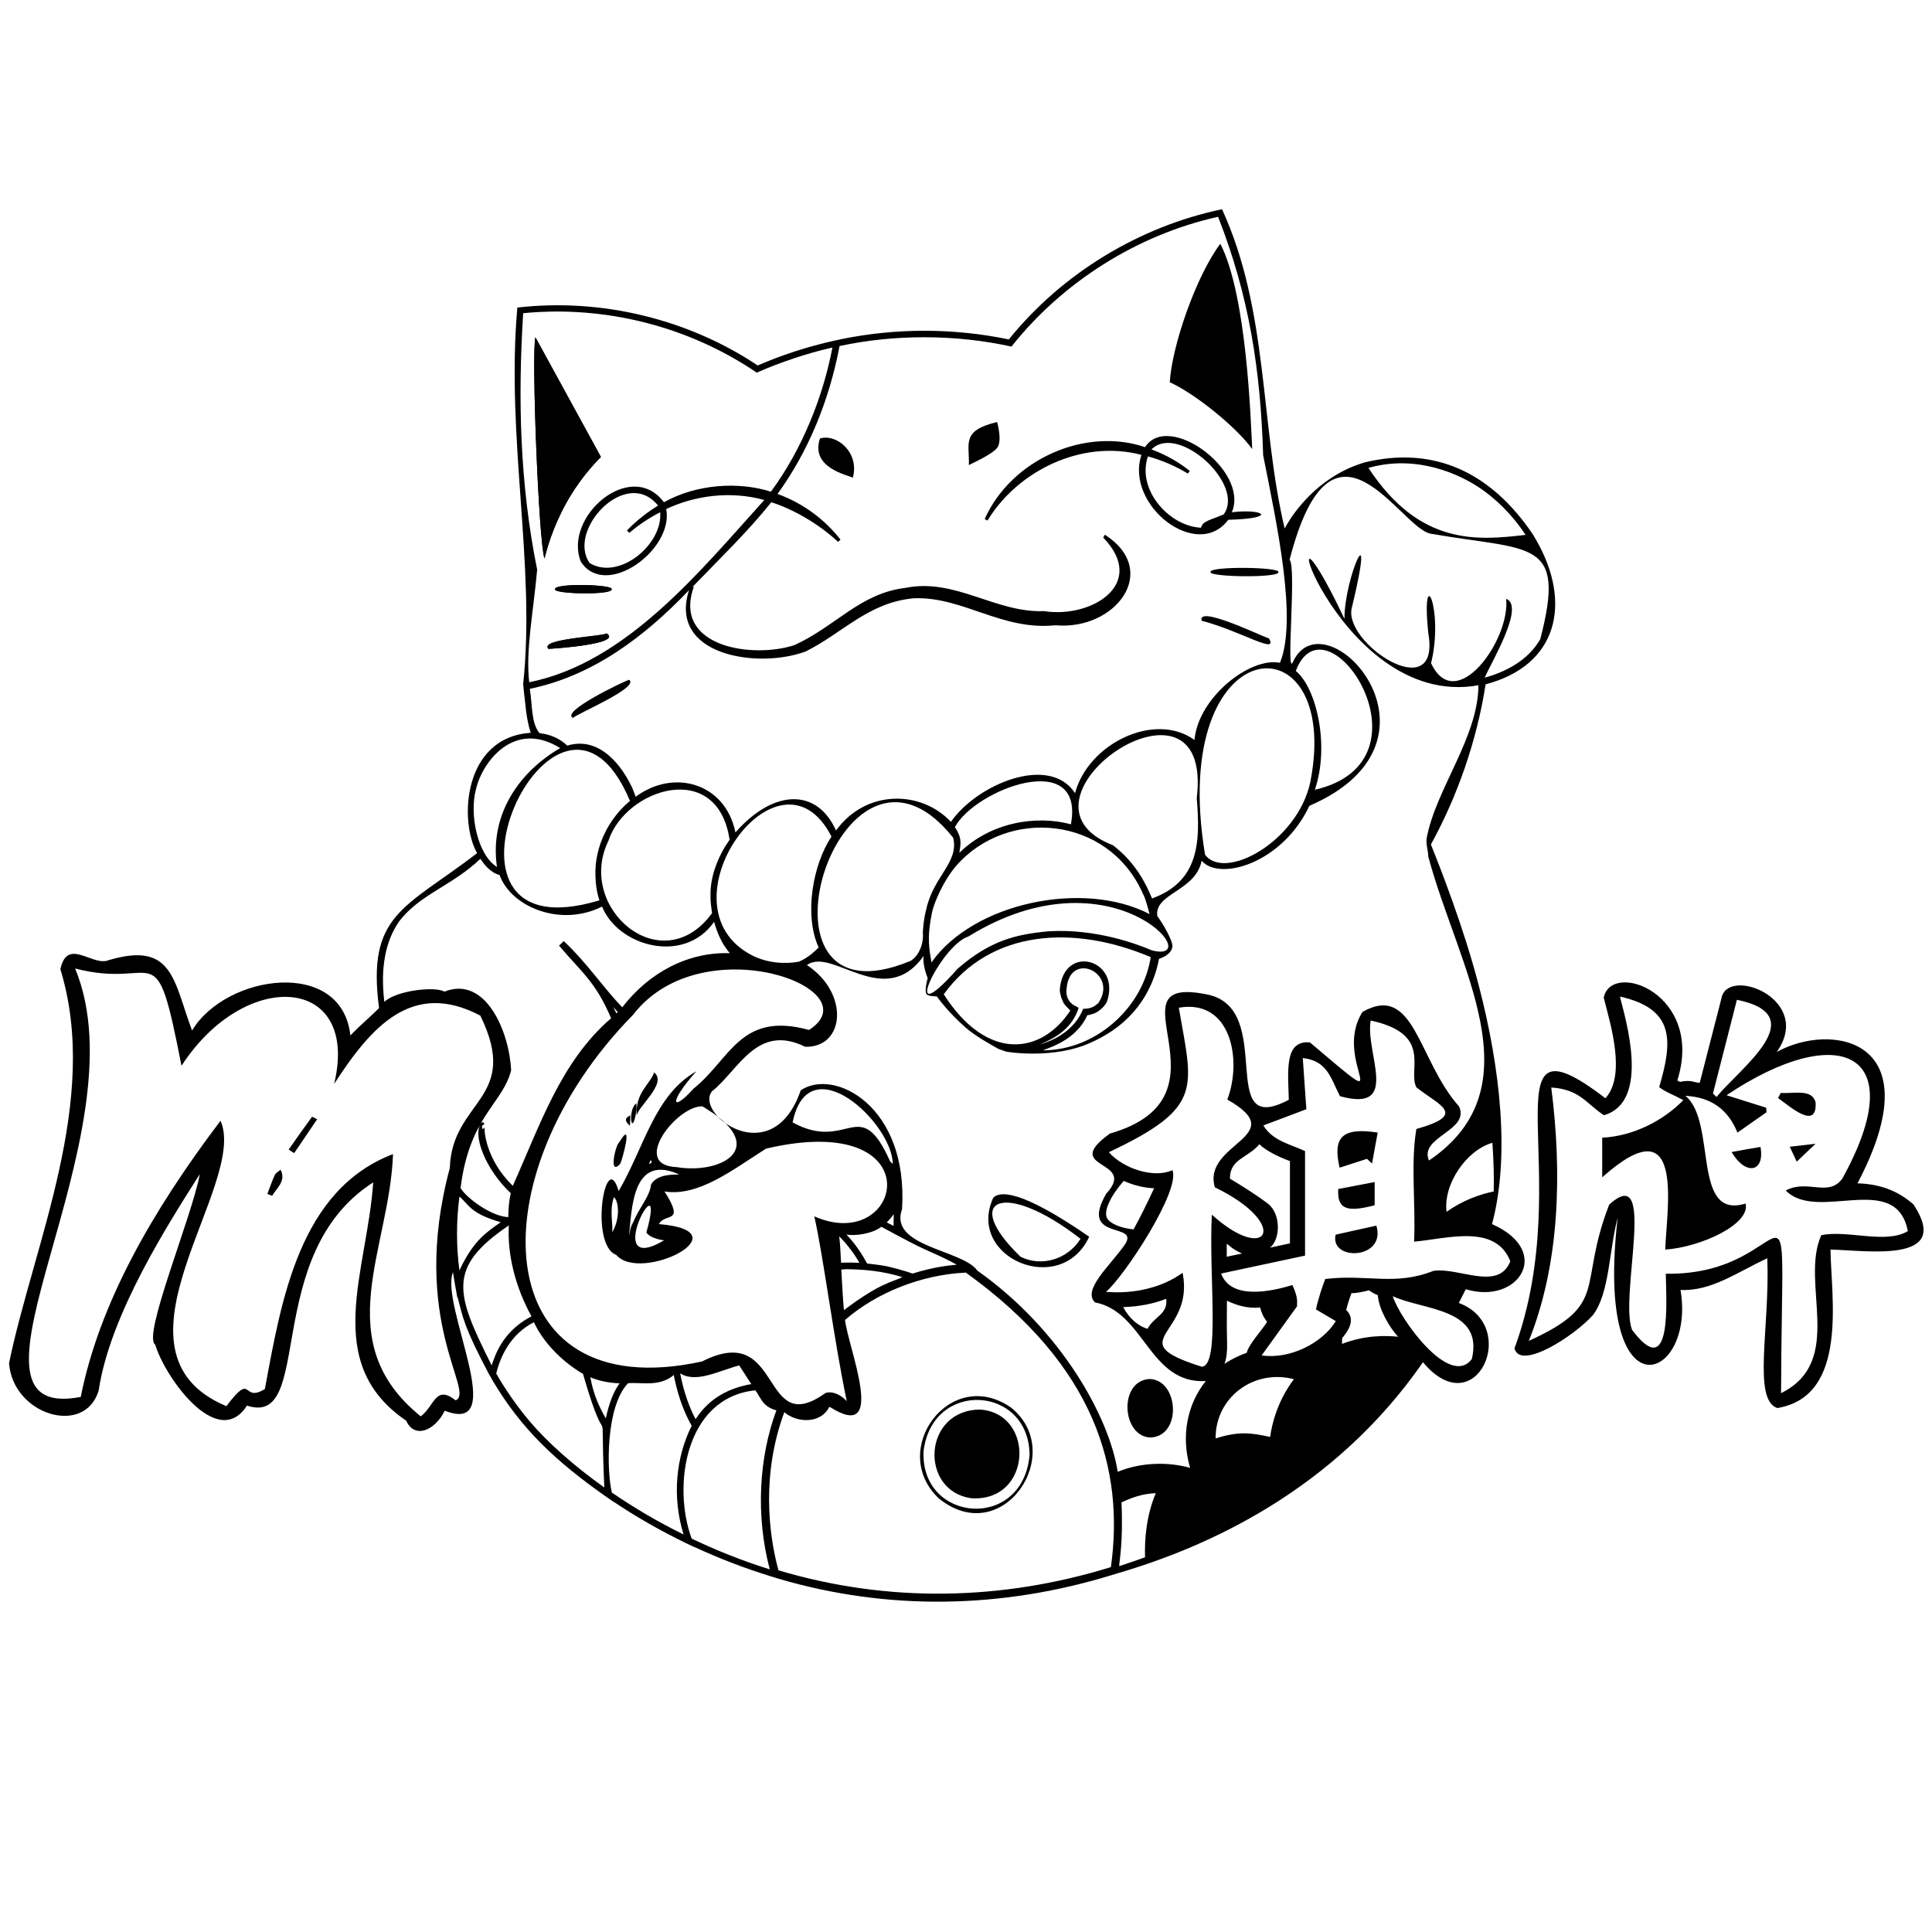 <?xml version="1.0" encoding="utf-8"?>
<!-- Generator: Adobe Illustrator 24.0.1, SVG Export Plug-In . SVG Version: 6.00 Build 0)  -->
<svg version="1.1" id="Layer_3" xmlns="http://www.w3.org/2000/svg" xmlns:xlink="http://www.w3.org/1999/xlink" x="0px" y="0px"
	 viewBox="0 0 1024 1024" style="enable-background:new 0 0 1024 1024;" xml:space="preserve">
<style type="text/css">
	.st0{fill:none;}
</style>
<g>
	<path class="st0" d="M481,674.1c0.9,0.3,1.8,0.6,2.8,0.9c5.3-1.5,11.2-3.4,23.4-4.7c-9.7-5.4-14.9-6.6-30.3-14.9l0,0
		c-1.1-0.6-1.4-0.8-3.4-1.8l0,0c-1.6-0.9-1.5-0.8-6.3-3.4c-4,2.8-11,5.2-18.5,4.1c3.7,3.9,7.8,9.3,11,15.4
		C465.5,670.4,472.5,671.1,481,674.1z"/>
	<path class="st0" d="M470.8,648.3c1,0.5,1.9,1,2.8,1.5c0-1,0.1-2.9,0.2-6.2c-1.1,1.5-2.3,2.9-3.7,4.3
		C470.3,648,470.5,648.2,470.8,648.3z"/>
	<path class="st0" d="M448.2,669.2c1.9-0.1,4.3,0,7.2,0.2c-3-4.8-4.3-7.4-10.7-14c0.5,4,0.7,8.1,1,14
		C446.5,669.3,446.5,669.3,448.2,669.2z"/>
	<path class="st0" d="M451,582.4c-9.6-10-32.7-3.4-31,12.4c32.7,15.6,35.2-14.9,53.1,22C471.5,603.4,463.1,593.3,451,582.4z"/>
	<path class="st0" d="M390.5,554.3c12.2-12.5,20.9-15,24.2-11.9c44.3,18.4,18.3-50.2-55-22.7c-115.8,77.5-100.4,232.6,2.1,200.1
		c62.8-11.5,40.7,39.1,74.5,19.6c4.2-2,7.6-1.9,12.6,3.1c-9.9-43.9-9.4-63.8-17.2-97.9c52.4,15,56.6-45.9-16.9-40
		c-22.9,9.4-37.8,29.3-62.5,26.9c9.2,16.5,4,9.8-2.9,17.3c32.3,2.3,15.4,20.3-11.1,19.9c-36.3,2.1-13.3-68-10.3-37.3
		c10.7-17.2,19.3-51.8,41.2-63.5C339.2,605.6,379.2,566.1,390.5,554.3z"/>
	<path class="st0" d="M447.3,694.4c4.3-2.8,8.4-8.4,31-17.5c-9.2-2.8-19.9-4.6-32.4-4.1C446.3,678.7,446.7,686.6,447.3,694.4z"/>
	<path class="st0" d="M325.4,634.5c-2.3,4-0.4,9.6-1,18.8C328.6,647.9,329,637.3,325.4,634.5z"/>
	<path class="st0" d="M361,619.3c59.4-1,10.6-41.9,5.6-29.9C353.3,593.3,335.4,618.1,361,619.3z"/>
	<path class="st0" d="M315.7,460.8c0.6-13.3,6.7-26.8,18.3-36.3c-33.4-90.6-124.7,81-16.2,52.7C316.3,472.6,315.3,467.2,315.7,460.8
		z"/>
	<path class="st0" d="M567.8,432.1c3.7-28.2-43.8-20.6-61.7,6.4c2.1,3,4,8.3,2.4,13.6c14.8-13.8,36.9-21.2,59.2-15.1
		C567.7,435.5,567.6,436.1,567.8,432.1z"/>
	<path class="st0" d="M497.1,474.3c-2.3,6.8-6.7,15.3-3.4,35.7c22.7-29.7,76-45.3,115.6-25.6C595.7,426.9,517.2,424.3,497.1,474.3z"
		/>
	<path class="st0" d="M390,724.3c-8.7,1.9-19.9,9.1-29.5,3.6c1.6,5.6,0.9,9.2,8.2,24.3c5.7-9,17.1-17,29.5-18.6
		c-2.3-3.5-4.4-6.8-6.4-9.9C391.2,723.9,390.6,724.1,390,724.3z"/>
	<path class="st0" d="M327.3,536.4l-2.3-2.6c0.5,1.1,1,2.2,1.5,3.3C326.8,536.9,327.1,536.7,327.3,536.4z"/>
	<path class="st0" d="M430.2,475.2c0.6-9.4,4.7-23.2,10.5-31.8c-20.8-53.6-95.9,36.8-41.7,65.8c6.8-3.7,15.6-2.8,24.4,0.5
		c3.7-1.6,6.3-3.4,10.4-7.5C430.6,494.9,429.3,485.4,430.2,475.2z"/>
	<path class="st0" d="M380.1,457c0.6-0.8-0.2-1.6,6.6-11.9c-3.9-37.4-52.1-35.5-65.7,4.9c-12.8,37.6,32.6,67.8,56.4,34
		C375.9,476.3,376.2,466.2,380.1,457z"/>
	<path class="st0" d="M612.7,475.4c12.1-4,19.6-15.2,21.2-27.3c19.2-122.2-108.4-19.8-44-0.2c5.2,4.4,11,9.2,17.1,20.4
		C608.9,468.1,606.7,475.8,612.7,475.4z"/>
	<path class="st0" d="M286,388.5c4.8,0.8,10.1,2,14.6,6.6c13.7-6.3,31.6,12.4,34.5,22.4h0c0.2,0.5,0.6,1.4,1.8,4.7
		c15.9-12.9,48.3-9.7,52.9,18.9c7.8-9.8,38.3-33.8,53.3-1c14.9-20,43.4-23.4,60.9-4.6c11.2-17.1,52.3-37.7,65.8-15.2
		c5-22.6,42-45.4,63.3-28.2c5-22.5,21.1-41.4,45.3-40.9c9.9-36.3-3.1-73.8-9.3-112.4c-0.9-44.8-7.4-81.9-23.6-124
		C603,124.4,563.4,149,536,183.7c-29.5-6.4-60.8-6.7-91.1-0.3c-4.9,26.6-15.9,55.1-32.9,78.4c11.9,4.4,24.7,12.8,33.4,24.2l-1.3,1.2
		c-10-9.1-21.7-16.6-35.4-21c-11.1,14.2-26.6,29.4-41.6,44.7l0.5,0.2c-10.9,33.1,31.9,38.4,56.2,29.8c20.4-11,35.6-28.4,61.6-30.2
		c23.9-1.9,42.6,13.7,67.8,13.2c29.5,4.4,53.4-17.3,31.4-39l0.9-1.5c33.3,22.7-1,53.4-32.7,47.9c-25.7,1.8-45.5-16.9-71.2-13.8
		c-25.8,3-36.8,21.5-60.1,29.6c-22.9,6.6-67.4-0.9-56.4-34.2c-24.5,24.9-48.8,44.6-84.4,52.3C282.3,371.6,280.8,382.1,286,388.5z"/>
	<path class="st0" d="M345.1,615.6c0-0.3,0,0-0.1-1C343.9,614.8,344.8,618.9,345.1,615.6z"/>
	<path class="st0" d="M697.9,415.3c-0.3,1-0.6,2.1-1,3.3c70-20.4,0.5-105-10.1-63C697.1,364.6,704.3,390.7,697.9,415.3z"/>
	<path class="st0" d="M773.1,619.3c-4.6,6.7-6.9,14.8-6.5,23.1c9-6.4,18.3-9.4,25-10.8c0.3-7.1,0-15.8-0.7-25.9
		C785.3,607.8,778.3,611.8,773.1,619.3z"/>
	<path class="st0" d="M725.9,249c15.2,20.7,32.8,42.2,82.7,34.5c-21.1-29.9-48.3-43.2-83.3-35.5C725.5,248.5,725.3,248.1,725.9,249z
		"/>
	<path class="st0" d="M683.7,357.6c-17.6-11.6-44.7,15.1-47,33.2c0.5,7.7-1.2,61.9,3.8,64.4C691.1,468.1,712.6,382.6,683.7,357.6z"
		/>
	<path class="st0" d="M334.8,648.9c-0.2,0.5-0.6,1.7-1.2,4.3c0.7-1.7,1.3-3.6,1.7-5.5C335,648.3,335.2,647.8,334.8,648.9z"/>
	<path class="st0" d="M554.8,556.6c26.2-1.1,51.1-22.1,55.1-49.3c-31.9-16.5-89.6-14.3-109.7,19.7c-1.6-1.5,32.6,54.4,67.1,8.6
		c-1.3-1.8,0.3,1.8-4.1-5.1l0,0c-0.1-0.2-0.3-0.5-0.8-2.1l0,0c-0.2-1.3-0.1,0.8-0.7-3.7h0c2-25.9,33.2-14.9,24.9,6.5l0,0
		c-0.2,0.3-0.1,0.3-1,1.5l0,0c-0.5,0.5-0.6,0.9-1.9,2l0,0c-0.2,0.2-0.5,0.4-0.7,0.6l0,0c-0.1,0.1-0.2,0.1-0.8,0.6l0,0
		c-0.2,0.1-0.4,0.3-0.6,0.4l0,0c-0.2,0.1-0.2,0.1-1.1,0.6l0,0c-0.1,0-0.2,0.1-0.4,0.2l0,0c-0.9,0.2,0.5,0.2-3.8,1
		c-3.7,8.3-12.9,15.6-23.6,18.6C553.2,556.6,553.1,556.7,554.8,556.6z"/>
	<path class="st0" d="M353.3,623.1c1.5-0.1,1.8-0.8,6.6-0.5c-17.2-5.7-24.2-1.4-24.7,25.1C339.8,642.4,342.2,627.1,353.3,623.1z"/>
	<path class="st0" d="M332.6,659.1c0.2-1.5,0.3-3.1,1-5.9C334.5,654.7,330.3,653.5,332.6,659.1z"/>
	<path class="st0" d="M341.9,644.9c14.9-23.6-27.4,31.8,10.1,12.5C345.6,656.9,339.4,653.7,341.9,644.9z"/>
	<path class="st0" d="M610.5,503.7c13.7,6,8.3-11.8-3.4-16.5C528.1,453.4,473,533,496.9,525.7C527.6,481.1,585.2,492.4,610.5,503.7
		L610.5,503.7z"/>
	<path class="st0" d="M490.9,482.1c0.5-13.1,20.9-26.3,12.5-41.5c-66.6-64.7-106.9,109.8-20.2,68.3c3.7-4.5,6.3-4.5,5.9-14.5h0
		c0.2-1.4-0.1-1.1,0.5-5.4h0l0.1-0.8l0,0c0.1-0.9,0,0,0.5-3l0,0C490.4,484.1,490.2,485.1,490.9,482.1L490.9,482.1
		C490.9,482.1,490.9,482.1,490.9,482.1C490.9,482.1,490.9,482.1,490.9,482.1z"/>
	<path class="st0" d="M635.6,732.5c-26.6-4.2-22.4-21.9-41-34.4c-42.8-19.5,18-34.8-1-44.3c-28.7-10.6,6.8-23-5.4-32
		c-10.9-7.3-9.9-12.8-3.3-18.4c62.2-30.1,23.2-36.9,36.1-74.9c44.6-17.4,34.6,39,44.9,55.7c30.5,15.2,7.1-38.2,27.5-31.6
		c23.6,5.5,15.1,24.9,28.1,20.7c-15.7-53.9,22.3-46.2,33.9-20.2c1.7,26.4,17.5,23.8,18.3,36.4c0.3,19.5-19.9,4.2-16.3,25.4
		c66.1-41.6,0.6-114.1,0.2-173.5c8.4-19.8,37.1-78.9,20-78.3c-94.1-4.7-99.9-127.7-65-35.2c5.3-42.6,13.6-44,3.7-2.6
		c21.9,44.1,48,33.9,40.8-9.9c3.7,70.1,28.6,51.9,43,2.1c6.4,7.7-7.6,29.2-13.2,41.7c36.6-9.9,42.2-41.2,23.7-72.5
		c-24.4,2.9-59.4,8-88.8-37.6c-23.2,7.6-36.4,28.4-40,36.6c0.5,3.4,0.4,2.1,1.4,10.9v0c5.3,16.4-5.4,71.7,3.3,51.8
		c23.6-35.8,81.3,59.8,9.2,73.7c-2.6,11.4-23.5,37-43.4,38.8c-11.1,2.1-14.7-11.4-20,3.3c-7.3,15.2-23.9,8.1-18.9,22.8
		c24.7,22.5-37.2,89.2-81.8,70.7l1.6-0.3l-4.9-1.3l0.7-0.2c-18.7-11.3-43.7-24-39.4-49.3c-36.8,32.9-51.9-8.9-57.9,2.2
		c24.3,40.6,3.9,54.4-21.8,40c-35.8,26.1-48.4,41.3-7.6,53.2c37-34.9,48.4-44.6,74.5,15.7c-0.7,52.3,13.2,34.6,41,55.6l-0.1,0
		c118.5,99.5,29.1,105.5,113.1,104.8c-4.5-14.2-2-34.4,8.3-46C637.6,732.4,638.9,732.2,635.6,732.5z"/>
	<path class="st0" d="M642.3,684.3c0-13.6,0-27.3,0-40.7c37.6,30.8,33.2-2.2,1.6-14.5c-4-27.8,41-26.7,6.6-46.5
		c8.6-22.8,1.1-53.1-25.7-48.7c13.4,60-2.6,56.1-37.1,76.6c6.6,7.8,23,14.4,33.7,9.5c-1.6,23-19,45.8-35.2,64.5
		c13.6,0.7,28.8-1.2,40.6-10.1c0.8,34.7-7.2,24.6-11.3,34C644.8,750.7,643.5,703.8,642.3,684.3z"/>
	<path class="st0" d="M594.4,796.4c0.5,8.5,0.6,19-1.2,33.8c4.6-1.5,9.2-3.1,13.7-4.7c-0.3-9.3,0.6-22.1,5.7-34
		C608,791.5,600.3,793.3,594.4,796.4z"/>
	<path class="st0" d="M650.3,666.1l8.1-1.7c-1.6-0.7-3-1.3-8.1-5.1V666.1z"/>
	<path class="st0" d="M600.8,651.6c3.9-7,7.4-14.3,10.9-21.8c-5.4-0.2-11-1.6-16.1-3.9C583.9,640,581.3,649.4,600.8,651.6z"/>
	<path class="st0" d="M673,661.3l10.6-2.3v-43.6c-4.4-1.7-10.8-4.1-16.2-8.9c-4.5,6.2-15.8,7.6-15.6,18.2
		C663.3,631.3,688.3,645,673,661.3z"/>
	<path class="st0" d="M677.3,730c-17.5,0-33.2,13.6-32.9,32.5c11-3.7,17.5-3.3,28.9-0.8c0.8-5.9,3.5-18.7,12.7-30.5
		C683.8,730.8,683.7,730.2,677.3,730z"/>
	<path class="st0" d="M607.2,704c0.3,0.1,0.7,0.2,1,0.3c3.8-8.8,9.6-3.3,9.9-16c-6.9,2.7-14.4,4.1-22.8,4.4
		C598.1,698.1,602.2,702.1,607.2,704z"/>
	<path class="st0" d="M660.8,717.1c-0.4-1.9,9.8-14.8,10.8-16.4c-1.7-2-3-4.7-3.7-7.6c-4.8,0.5-11.4-0.5-17.6-3.6
		c-0.7,9.4,1.6,22.6-1.3,33.6C652.6,720.5,656.6,718.6,660.8,717.1z"/>
	<path class="st0" d="M769.4,697.7c-9.2-4.5-19.7-6.6-31.1-10.6C775.5,758.7,795.6,705.8,769.4,697.7z"/>
	<path class="st0" d="M730.3,686.5c-1.6-0.6-3.2-1.5-4.7-2.6c-2.1,0.4-4.9,1.5-9.3,1.5c-0.7,2.1-1.2,3-2.8,8.9
		c3.1,3.4,4.1,8.3-2.1,14.9c0,1-0.1,2-0.1,3.1c12.1-4.7,23.3-4.5,29.7-3.8C737.2,703.7,731,695.8,730.3,686.5z"/>
	<path class="st0" d="M702.4,677.8c11.6-1.9,25.1-1.3,37.2,1.7c19.1-8,29-7.2,46.7-2.3c24.1-3.9,13.1-17.3-3.3-22.8
		c-9.8,0.1-21.7,2.9-33.5,3.6c-5.3-98.6,14.3-43.9,15.4-71.2c-34.5-22.1,4.4-35.3-38.4-46c-2,25.3,15,43.8-15.1,41.1
		c-6.7-7.5-6.7-20.5-21-21.2c0.7,9.3,1.3,18.1,1.9,27.1c-7.7,2.9-14.7,5.5-22.8,8.6c5.1,8.2,13.9,9.8,22.1,13.6
		c0,17.7,0,35.4,0,55.4c-13.8,3-29.1,6.2-44.5,9.5c5.8,14,24.5,9.9,37.8,6.1c0.5,1.8,2.4,2.8,2.5,11.2c-5.9,8.2-11.8,16.4-18.8,26.1
		c13.1,2.2,31.3-5.3,39.3-18.2c-3.6-2.1-7.2-4.2-10.5-6.2C698.8,688.2,699.5,685.7,702.4,677.8z"/>
	<path class="st0" d="M253.5,596.5c-0.1,0.4-0.2,0.9-0.2,1.7c0.6-1,1.2-2.1,1.9-3.1C254.7,595.1,254.6,595,253.5,596.5z"/>
	<path class="st0" d="M588.5,783c-10.8-48.2-33.5-76-76.7-108.6c-22.2,1.2-46.3,9.8-64,25.1c-0.2,11.2,24.8,66.4-8.1,46.1
		c-0.1,0-0.2,0.1-0.3,0.1c-6,8.5-13.7,9.4-23.8,2.7c-11.9,31.9-8.6,64.2-3.1,83.8c57.8,17.3,117.8,16.4,176.2-1.7
		C590.4,818.8,591.4,799,588.5,783z"/>
	<path class="st0" d="M262,560.3c-3.3-6.8-4.9-14.5-7.3-22.1c-35.9-19.9-59.7,8.4-77.5,36.2c8.8-47.5-16.1-49.6-50.6-41.7
		c-11.9,8.6-20.5,22-30.3,32.1c-13.7-82.7-27.1-35.4-56.4-51.6c34.7,106.3-73.6,240.5,3,227.1c10.8-53.5,40.7-101.9,74.1-146.4
		c6.4,33.9-19.5,63.2-22.3,98.3c-15.3,19.5,8.7,46.1,25.5,52.9c12.3-18.5,14.7,0.1,22.1-11.4c4.5-45.8,18.5-103.2,66.2-122.2
		c-9.1,86.6-29,97.8,14.7,139c6-3.9,8-17.4,18.5-8.5c-8-61.1-19.8-90,4.9-148.6C254.7,578.7,265.9,570.6,262,560.3z"/>
	<path class="st0" d="M245.5,669.3c0.5-0.3,4.4-11.5,20-21.5c0.8-0.4-9.4,0.2-21.9-13.6c-1.7,13.2-1.7,26.3,0,39.2
		C244.2,672,243.6,673.1,245.5,669.3z"/>
	<path class="st0" d="M257.5,453.3c1.3,1.8,2.8,4.3,6,6.2c-4.8-24.5,12.8-52.7,33.5-63C259.6,374.4,240.1,431.4,257.5,453.3z"/>
	<path class="st0" d="M244.1,629.7c4.5,5.7,13.6,14.1,25.3,15.4c0-4.4,0.4-8.6,1.3-12.7c-13.3-11.4-18.1-29.3-17.4-34.2
		C246.8,607,247.5,618.6,244.1,629.7z"/>
	<path class="st0" d="M212.4,526.8c7.1-1.3,14.2-5,23.3-1.3c22.5-8.7,32.3,19.7,35.5,41.7c-2.9,12.6-8.9,14.3-16,27.7l0.9-0.2
		l0.7,0.9l-1.4,1.1l0.3,1.6c0.7-0.2,1.1-0.7,1.2-1c-0.4,1.6,0.5,17.2,14.9,31.1c14.2-32.7,28.6-69.9,52.1-88.8
		c-3.3-11.1-18.8-29.3-27.6-38.5l2.5-2.4c0,0,0,0,0,0l0,0c6.2,4.9,23.6,27.5,31,35.1c13.5-17,33.1-29.6,57-28.7
		c-3.4-4.1-6.5-9.8-8.3-16.6c-12.6,18.3-47,18.7-59.4-8.1c-17.5,8.5-45.8,5-54.3-16.7c-3.8-1.1-7.2-4-10.2-8.6
		c-35.4,27.3-56.2,30.3-50.7,75.8C206.5,527.9,210.1,527.3,212.4,526.8z"/>
	<path class="st0" d="M407.1,828c-5.7-25.5-5.7-52.7,4.4-80.6c-4.3-0.7-8.6-5.5-11.2-10.6c-35.6,4.1-44.7,47.3-33.7,78.6
		c13.4,6.4,27.3,11.9,41.4,16.3C407.8,830.9,407.7,830.4,407.1,828z"/>
	<path class="st0" d="M361.9,811.9c-4.9-17.6-4.6-37.9,4.7-56.1c-3.7-7-6.7-13.4-9.5-26.9c-7.3,6.1-12.6,3.7-24.3,4.4
		c-11.3,14.6-11.8,37.4-8.5,57.9c12,8.2,24.7,15.7,38.1,22.3C362.2,812.8,362.2,813,361.9,811.9z"/>
	<path class="st0" d="M320.1,786.6c0.2-1.1-2.5-9.7,0.1-29.7c-2.7-4.4-9-14.2-11.2-28.7c-10.7-6.1-21.6-17.3-26-27.4
		c-8.9,4.7-17,13.8-20,27.2c14.3,24.7,31.4,41.7,57.3,60.4C320.2,787.5,320.3,788.2,320.1,786.6z"/>
	<path class="st0" d="M312.8,730c0.6,1.9,1.1,9.3,8.2,21.8c0.9-5,4.1-14.8,7.3-18.6C323.4,732.9,318.2,732.2,312.8,730z"/>
	<path class="st0" d="M264.1,715.2c1-1.1,4.1-10.4,17.5-17.6c-10.3-22-11.9-26.1-12-48.2c-29.6,17.8-29.7,37.8-9.1,74.2
		C261.6,721.1,260.8,721.8,264.1,715.2z"/>
</g>
<g>
	<path class="st0" d="M451,582.4c-9.6-10-32.7-3.4-31,12.4c32.7,15.6,35.2-14.9,53.1,22C471.5,603.4,463.1,593.3,451,582.4z"/>
	<path class="st0" d="M361,582.8c-0.8-0.5-5.9,5.8,1.4-0.6C362.1,582.3,362.1,582.3,361,582.8z"/>
	<path class="st0" d="M409.2,506.6c3.6,0.1,9.1,1.2,14.3,3.1c3.7-1.6,6.3-3.4,10.4-7.5c-7.5-16.3-3.7-42.5,6.8-58.8
		c-20.8-53.6-95.9,36.8-41.7,65.8C402.2,507.5,405.6,506.6,409.2,506.6z"/>
	<path class="st0" d="M346.9,733.1c-0.7-0.1-3.2-0.1-14.1,0.1c-11.3,14.6-11.8,37.4-8.5,57.9c12,8.2,24.7,15.7,38.1,22.3
		c-5.3-18.1-5.3-38.9,4.3-57.6c-3.7-7-6.7-13.4-9.5-26.9C354.9,730.8,351,733.1,346.9,733.1z"/>
	<path class="st0" d="M445.1,658.5c0.2,2.7,0.4,6.2,0.7,10.9c2.7-0.2,5.9-0.2,9.7,0c-3-4.8-4.3-7.4-10.7-14
		C444.9,655.8,445,656.7,445.1,658.5z"/>
	<path class="st0" d="M447.3,694.4c4.3-2.8,8.4-8.4,31-17.5c-9.2-2.8-19.9-4.6-32.4-4.1C446.3,678.7,446.7,686.6,447.3,694.4z"/>
	<path class="st0" d="M449.4,710.5c4.9,10.9,18,53.5-9.6,35.1c-0.1,0-0.2,0.1-0.3,0.1c-6,8.5-13.7,9.4-23.8,2.7
		c-11.9,31.9-8.6,64.2-3.1,83.8c57.8,17.3,117.8,16.4,176.2-1.7c8.5-68.2-20.3-113.9-77-156.2c-22.2,1.2-46.3,9.8-64,25.1
		C448.2,702.5,448.8,705.6,449.4,710.5z"/>
	<path class="st0" d="M212.4,526.8c7.1-1.3,14.2-5,23.3-1.3c22.5-8.7,32.3,19.7,35.5,41.7c-2.9,12.6-8.9,14.3-16,27.7l0.9-0.2
		l0.7,0.9l-1.4,1.1l0.3,1.6c0.7-0.2,1.1-0.7,1.2-1c-0.4,1.6,0.5,17.2,14.9,31.1c14.2-32.7,28.6-69.9,52.1-88.8
		c-3.3-11.1-18.8-29.3-27.6-38.5l2.5-2.4c0,0,0,0,0,0l0,0c6.2,4.9,23.6,27.5,31,35.1c13.5-17,33.1-29.6,57-28.7
		c-3.4-4.1-6.5-9.8-8.3-16.6c-12.6,18.3-47,18.7-59.4-8.1c-17.5,8.5-45.8,5-54.3-16.7c-3.8-1.1-7.2-4-10.2-8.6
		c-35.4,27.3-56.2,30.3-50.7,75.8C206.5,527.9,210.1,527.3,212.4,526.8z"/>
	<path class="st0" d="M448.6,654.3c3.7,3.9,7.8,9.3,11,15.4c1.7,0.8,3.8-1.3,24.1,5.3c5.3-1.5,11.2-3.4,23.4-4.7
		c-9.7-5.4-14.9-6.6-30.3-14.9l0,0c-1.1-0.6-1.4-0.8-3.4-1.8l0,0c-1.6-0.9-1.5-0.8-6.3-3.4C463.1,653.1,456.1,655.5,448.6,654.3z"/>
	<path class="st0" d="M470,647.9c1.6,0.9,0.5,0.3,3.6,1.9c0-1,0.1-2.9,0.2-6.2C472.6,645.1,471.4,646.5,470,647.9z"/>
	<path class="st0" d="M403,740.9c-0.6-1.1-1-1.5-2.6-4.1c-35.6,4.1-44.7,47.3-33.7,78.6c13.4,6.4,27.3,11.9,41.4,16.3
		c-6.6-26.7-7.1-55.2,3.5-84.3C409,747,404.1,744,403,740.9z"/>
	<path class="st0" d="M270.9,671.7c-2.2-7.2,0.3-13.7-1.3-22.3c-29.6,17.8-29.7,37.8-9.1,74.2c3.1-9.3,8.8-19.8,21-26.1
		C278.4,690.5,274,680.8,270.9,671.7z"/>
	<path class="st0" d="M270.8,632.3c-13.3-11.4-18.1-29.3-17.4-34.2c-6.5,8.9-5.9,20.5-9.2,31.6c4.5,5.7,13.6,14.1,25.3,15.4
		C269.4,640.7,269.9,636.4,270.8,632.3z"/>
	<path class="st0" d="M390,724.3c-8.7,1.9-19.9,9.1-29.5,3.6c1.6,5.6,0.9,9.2,8.2,24.3c5.7-9,17.1-17,29.5-18.6
		c-2.3-3.5-4.4-6.8-6.4-9.9C391.2,723.9,390.6,724.1,390,724.3z"/>
	<path class="st0" d="M283,700.8c-8.9,4.7-17,13.8-20,27.2c14.3,24.7,31.4,41.7,57.3,60.4c0.2-2-2.9-10.5-0.2-31.5
		c-2.7-4.4-9-14.2-11.2-28.7C298.2,722,287.4,710.8,283,700.8z"/>
	<path class="st0" d="M364.8,590.8c-39.8,21.8,0.3,44.1,30.5,15.3C388.1,606.3,375.4,576.4,364.8,590.8z"/>
	<path class="st0" d="M149.7,625.1c-1.3,3.1-3.5,5.8-5.4,8.6c-0.9-0.3-1.7-0.7-2.6-1c2.1-3.9,1.6-9.1,7-12.9
		C149.1,621.7,150.3,623.8,149.7,625.1z M155.9,611.2c-1-0.6-1.9-1.3-2.9-1.9c4.1-5.8,8.2-11.6,12.4-17.4c0.9,0.4,1.8,0.9,2.7,1.3
		C164,599.2,159.9,605.2,155.9,611.2z"/>
	<path class="st0" d="M615.9,696.9c1.8-0.8,1.2-3.1,2.2-8.5c-6.9,2.7-14.4,4.1-22.8,4.4c2.3,4.5,7.1,9.9,12.9,11.5
		C609.5,701,612.2,698.4,615.9,696.9z"/>
	<path class="st0" d="M595.7,626c-11.8,14.1-14.3,23.4,5.2,25.7c3.9-7,7.4-14.3,10.9-21.8C606.3,629.7,600.8,628.3,595.7,626z"/>
	<path class="st0" d="M313.2,731.9c0.8,2.5,1.5,8.9,7.9,19.8c0.9-5,4.1-14.8,7.3-18.6c-4.9-0.2-10.2-1-15.5-3.2
		C313,730.6,313.1,731.3,313.2,731.9z"/>
	<path class="st0" d="M586.2,684.7c1,0.1,1.9,0.1,2.8,0.1c-0.2-0.9-0.3-1.7-0.4-2.6C587.8,683,587,683.8,586.2,684.7z"/>
	<path class="st0" d="M327.3,536.4l-2.3-2.6c0.5,1.1,1,2.2,1.5,3.3C326.8,536.9,327.1,536.7,327.3,536.4z"/>
	<path class="st0" d="M340.3,645c-4.2,11-9.9,22,11.8,12.4C329.6,657.3,355.9,624.3,340.3,645z"/>
	<path class="st0" d="M358.3,622.1c-16.2-4.8-22.5-0.2-23.1,25.6c6.2-7.3,6.7-25.7,24.7-25.1C359.6,622.5,359.6,622.5,358.3,622.1z"
		/>
	<path class="st0" d="M324.2,615.5c-0.3-1.4,8.2-21.9,7.6-10.4C331.2,607.6,327.6,626.4,324.2,615.5z"/>
	<path class="st0" d="M345.2,616.3c0-0.3-0.1-0.4-0.2-1.7C344.5,614.6,343.9,618.2,345.2,616.3z"/>
	<path class="st0" d="M324.4,635.6c0,5.9,0,11.7,0,17.7C327.4,650.8,329.7,634.3,324.4,635.6z"/>
	<path class="st0" d="M332.8,657.6c0.1-1,0.3-2.1,0.8-4.4c0.9,1.5-3.3,0.3-1,5.9C332.7,658.4,332.6,658.9,332.8,657.6z"/>
	<path class="st0" d="M361.6,578.7c0.9-0.4,0.1-0.1,2.1-0.7c-1.5-0.9-1.2-2.6-3.8,1.5C360.5,579.2,361,579,361.6,578.7z"/>
	<path class="st0" d="M329.6,428.6c1.1-1.1,1.5-1.6,4.3-4c-33.4-90.6-124.7,81-16.2,52.7C312.5,461.3,316.8,441.8,329.6,428.6z"/>
	<path class="st0" d="M386.4,442.3c-7.1-37-55.5-29.3-66,10.1c-10.6,37.2,34.7,64.2,57,31.6c-2.3-12.6,0.4-26.9,9.3-38.9
		C386.6,444.4,386.7,445.4,386.4,442.3z"/>
	<path class="st0" d="M730.3,686.5c-1.6-0.6-3.2-1.5-4.7-2.6c-2.1,0.4-4.9,1.5-9.3,1.5c-0.7,2.1-1.2,3-2.8,8.9
		c3.1,3.4,4.1,8.3-2.1,14.9c0,1-0.1,2-0.1,3.1c12.1-4.7,23.3-4.5,29.7-3.8C737.2,703.7,731,695.8,730.3,686.5z"/>
	<path class="st0" d="M725.9,249c15.2,20.7,32.8,42.2,82.7,34.5c-21.1-29.9-48.3-43.2-83.3-35.5C725.5,248.5,725.3,248.1,725.9,249z
		"/>
	<path class="st0" d="M490.9,482.1c0.5-13.1,20.9-26.3,12.5-41.5c-66.6-64.7-106.9,109.8-20.2,68.3c3.7-4.5,6.3-4.5,5.9-14.5h0
		c0.2-1.4-0.1-1.1,0.5-5.4h0l0.1-0.8l0,0c0.1-0.9,0,0,0.5-3l0,0C490.4,484.1,490.2,485.1,490.9,482.1L490.9,482.1
		C490.9,482.1,490.9,482.1,490.9,482.1C490.9,482.1,490.9,482.1,490.9,482.1z"/>
	<path class="st0" d="M257.5,453.3c1.3,1.8,2.8,4.3,6,6.2c-4.8-24.5,12.8-52.7,33.5-63C259.6,374.4,240.1,431.4,257.5,453.3z"/>
	<path class="st0" d="M567.8,432.1c3.7-28.2-43.8-20.6-61.7,6.4c2.1,3,4,8.3,2.4,13.6c14.8-13.8,36.9-21.2,59.2-15.1
		C567.7,435.5,567.6,436.1,567.8,432.1z"/>
	<path class="st0" d="M594.4,796.4c0.5,8.5,0.6,19-1.2,33.8c4.6-1.5,9.2-3.1,13.7-4.7c-0.3-9.3,0.6-22.1,5.7-34
		C608,791.5,600.3,793.3,594.4,796.4z"/>
	<path class="st0" d="M497.1,474.3c-2.3,6.8-6.7,15.3-3.4,35.7c22.7-29.7,76-45.3,115.6-25.6C595.7,426.9,517.2,424.3,497.1,474.3z"
		/>
	<path class="st0" d="M677.3,730c-17.5,0-33.2,13.6-32.9,32.5c11-3.7,17.5-3.3,28.9-0.8c0.8-5.9,3.5-18.7,12.7-30.5
		C683.8,730.8,683.7,730.2,677.3,730z"/>
	<path class="st0" d="M773.1,619.3c-4.6,6.7-6.9,14.8-6.5,23.1c9-6.4,18.3-9.4,25-10.8c0.3-7.1,0-15.8-0.7-25.9
		C785.3,607.8,778.3,611.8,773.1,619.3z"/>
	<path class="st0" d="M245.5,669.3c0.5-0.3,4.4-11.5,20-21.5c0.8-0.4-9.4,0.2-21.9-13.6c-1.7,13.2-1.7,26.3,0,39.2
		C244.2,672,243.6,673.1,245.5,669.3z"/>
	<path class="st0" d="M674.7,354.4c-36.2,8.7-40.9,32.9-37,68.6c-8.1,59.2,34,29.1,47,12.7C703.8,411.2,700.1,356.2,674.7,354.4z"/>
	<path class="st0" d="M634.4,450.6c16.8-126.9-107.7-21.8-44.5-2.7c5.2,4.4,11,9.2,17.1,20.4C610.4,485.7,632.5,463.3,634.4,450.6z"
		/>
	<path class="st0" d="M564.1,479.4c-51.8,1.5-84.9,47.6-68.4,47.1c33.8-45.4,86.7-34.7,114.8-22.9l0,0c9,4.9,11.3-4.5,2.8-12.4
		C601.1,481.5,583.4,479,564.1,479.4z"/>
	<path class="st0" d="M654,662.1c-1.2-0.9-2.5-1.9-3.8-2.8v6.8l8.1-1.7C656.9,663.9,655.4,663.1,654,662.1z"/>
	<path class="st0" d="M676.1,657.2c-0.8,1.6-1.8,3-3,4.1l10.6-2.3v-43.6c-4.4-1.7-10.8-4.1-16.2-8.9c-4.5,6.2-15.8,7.6-15.6,18.2
		C661.6,630.8,683.8,641.1,676.1,657.2z"/>
	<path class="st0" d="M697.9,415.3c-0.2,0.6-0.3,1.2-1,3.3c70-20.4,0.5-105-10.1-63C697.4,365.1,704.3,390.7,697.9,415.3z"/>
	<path class="st0" d="M608.6,506.7C577,490.8,520,493.5,500.3,527c-1.6-1.5,32.6,54.4,67.1,8.6c-1.3-1.8,0.3,1.8-4.1-5.1l0,0
		c-0.1-0.2-0.3-0.5-0.8-2.1l0,0c-0.2-1.3-0.1,0.8-0.7-3.7h0c2-25.9,33.2-14.9,24.9,6.5l0,0c-0.2,0.3-0.1,0.3-1,1.5l0,0
		c-0.5,0.5-0.6,0.9-1.9,2l0,0c-0.2,0.2-0.5,0.4-0.7,0.6l0,0c-0.1,0.1-0.2,0.1-0.8,0.6l0,0c-0.2,0.1-0.4,0.3-0.6,0.4l0,0
		c-0.2,0.1-0.2,0.1-1.1,0.6l0,0c-0.1,0-0.2,0.1-0.4,0.2l0,0c-0.9,0.2,0.5,0.2-3.8,1c-3.7,8.3-12.9,15.6-23.6,18.6
		c27-0.2,53.1-21.4,57.2-49.4C609.5,507,610,507.3,608.6,506.7z"/>
	<path class="st0" d="M671.6,700.7c-1.7-2-3-4.7-3.7-7.6c-4.8,0.5-11.4-0.5-17.6-3.6c-0.7,9.4,1.6,22.6-1.3,33.6
		c3.6-2.5,7.6-4.5,11.8-5.9C660.4,715.2,670.6,702.3,671.6,700.7z"/>
	<path d="M145.6,622.9c-1.5,3.2-2.6,6.6-3.9,9.9c0.9,0.3,1.7,0.7,2.6,1c1.7-3.5,7.7-7.7,4.4-13.8
		C147.6,620.9,146.1,621.7,145.6,622.9z"/>
	<path d="M153,609.3c1,0.6,1.9,1.3,2.9,1.9c4.1-6,8.1-12,12.2-18c-0.9-0.4-1.8-0.9-2.7-1.3C161.2,597.6,157.1,603.4,153,609.3z"/>
	<path d="M328.7,616.9c0.8-1,7.4-24.7-0.4-11.6C326.2,606.7,322.4,623.7,328.7,616.9z"/>
	<path d="M346.7,568.4c-2,6.2-10.3,10.8-9.2,23.3C337.1,587.2,354.1,574.3,346.7,568.4z"/>
	<path d="M334,590.5c1.5,1-5.6,1.5-0.1,6.2C334,594.6,334.1,592.6,334,590.5z"/>
	<path d="M302.9,261.9c5.2-8.3,10.7-14.8,15.6-19.7l-34.7-63.4c-2.2,7.1,1.7,108.9,4.8,117.2C290.8,287.1,294.9,274.8,302.9,261.9z"
		/>
	<path d="M321.5,335.7c-1.6,1.6-36.1,2.9-30.8,8.2C292.3,343.9,330.4,341.4,321.5,335.7z"/>
	<path d="M294.2,312.3c-0.9,2.6,30.8,3.2,30,0C325.1,309.7,293.4,309,294.2,312.3z"/>
	<path d="M255,595c-0.5,0.7-1.5-0.1-1.7,3.1c0.6-1,1.2-2.1,1.9-3.1L255,595z"/>
	<path d="M335.2,647.9c-0.4,1.1-1,2.7-1.6,5.3c0.7-1.7,1.3-3.6,1.7-5.5C335.2,647.8,335.2,647.9,335.2,647.9z"/>
	<path d="M296.1,592.9C296.1,592.9,296.1,592.9,296.1,592.9c0.1,0,0.1,0,0.1-0.1L296.1,592.9z"/>
	<path d="M337.4,588.1c0-0.9,0,0.1-0.1-3.3C332.4,588,334.9,604.7,337.4,588.1z"/>
</g>
<g>
	<path d="M641.6,303.2c-0.9,2.7,36.9,3.2,36,0C678.4,300.5,640.7,300,641.6,303.2z"/>
	<path d="M663.7,238c-0.8-15.2-2.8-81.4-16.9-108.8c-13.1,17.5-25.7,54.5-26.8,73.4C633.5,208.7,655.2,226.3,663.7,238z"/>
	<path d="M528.5,237.4c2.9-3.7,0-13.7,0-13.7c-19.3,4.5-14.5,11.6-15,22.8C513.5,246.4,525.6,241.1,528.5,237.4z"/>
	<path d="M434.6,232.4c-5.2,15.6,14.6,19.3,17.4,20.8C455.7,240,443.6,229.7,434.6,232.4z"/>
	<path d="M672.6,338.4c-5.1-1.7-38.1-17.8-35.7-9.4C657.8,334.5,677.7,347.3,672.6,338.4z"/>
	<path d="M303.7,380.5c2.1-2.2,35.7-16.3,29.7-20.2C330.3,361.3,296.8,377.3,303.7,380.5z"/>
	<path d="M321.5,335.7c-1.6,1.6-36.1,2.9-30.8,8.2C292.3,343.9,330.4,341.4,321.5,335.7z"/>
	<path d="M302.9,261.9c5.2-8.3,10.7-14.8,15.6-19.7l-34.7-63.4c-2.2,7.1,1.7,108.9,4.8,117.2C290.8,287.1,294.9,274.8,302.9,261.9z"
		/>
	<path d="M294.2,312.3c-0.9,2.6,30.8,3.2,30,0C325.1,309.7,293.4,309,294.2,312.3z"/>
	<path d="M605,241.1c-8.9,26.6,29.5,56.5,46,34.4c26.6-0.7,19-6,1.9-4c9.4-22.1-33.7-53.6-46-34.5c-31.7-10.8-70.8,6.4-85,38.1
		l1.5,0.8C539.2,249.8,573.1,232.7,605,241.1z M608.4,241.9c7.4,2,14.6,5.1,21.2,9.1l1-1.4c-5.6-4.5-12.2-8.4-20.3-11.4
		c14.1-14.1,49.8,18.6,38.3,34.4c-7,3.1-11.3,3.5-12,7.1C619.9,279,602.4,259.8,608.4,241.9z"/>
	<path d="M729.5,649.6c-8.4,1.9-15.1,3.3-21.6,4.8C704.7,668.7,734.9,667.6,729.5,649.6z"/>
	<path d="M710,618.9c3.6-1.2,9-2.9,14.5-4.7c0.9,0.8,1.8,1.7,2.7,2.5c1-5.3,1.9-10.6,3-16.4C710.9,597.3,706.4,603.1,710,618.9z"/>
	<path d="M728.6,638.8c0-4,0-5.3,0-12.3c-5.2,1-12,2.3-19.3,3.7C708.7,640.7,713.5,642.8,728.6,638.8z"/>
	<path d="M814.2,286.2L814.2,286.2c-0.4-0.7-1.1-1.8-1.9-3.2l0,0c-22-32.4-51.9-46.9-89.1-37.9l0,0c-0.8,0.3-1.2,0.4-3.3,1.1l0,0
		c-20.8,7.3-33.8,24.1-39,33.9c-13.1-55.3-8.4-115.2-33.2-169.2c-43.6,9.1-84.6,33.8-113,69c-28.9-6-59.4-6.2-89-0.1l0,0
		c-0.8,0.2-2.1,0.5-3.7,0.8l0,0c-13.9,3.1-27.5,7.5-40.4,13.1c-36.7-24.5-82.6-35.8-127.4-30.7c-6.1,69.2,9.8,136.4,3.1,199.5l0,0
		c0.1,0.8,0.1,1.4,0.3,3.5l0,0c0.8,5.7,1.2,15.1,3.7,22.4c-36.1,2.4-38,47.2-28.4,63.8c-38.6,29.5-58.5,32.3-52,82.1
		c-3.8,3.9-9.7,8.8-15.2,14.5c-4.5-41.4-66.1-32.4-83.9-2.6c-9.9-26.2-9.9-47.5-44.2-37.3c-8.5,3.6-21.9-12.4-25.6,4.8
		c21.3,69.5-14.2,145.8-27.2,208.8c2,27.5,40.2,39,47.5,14.5c6-40.5,37.3-89,53.6-114.7c-4.2,22.8-30.7,86.1-23.6,90.4
		c4.7,16.5,32.9,56.7,48.6,32.3c36,11.8,7.2-80.1,66.9-118.3c-3.2,47.4-27.6,95.6,17.5,126.3c4.3,9.8,15.3,5.3,20.4-5.3
		c34.9,13.6-2.7-56.3,4.4-73.4c0.1,1.2,1.8,10.8,2.3,13.5l0.1-0.4c2.9,11,3.2,15.5,16.7,41l0,0c0.4,0.6,1.6,2.7,2.5,4.4l0-0.1
		c14.7,24.6,32.7,41.7,59.3,60.4l0,0c0.6,0.4,2.5,1.7,4,2.8l0-0.1c12.2,8.2,25.2,15.6,38.6,22.1l0,0c0.6,0.3,2.7,1.3,4.4,2.1l0-0.1
		c13.3,6.2,27,11.4,40.9,15.7l0,0c0.8,0.2,2,0.6,3.9,1.2l0,0c57.6,16.9,117.7,16,176.2-1.9l0,0c1.2-0.4,1.4-0.4,3.6-1.1l0,0
		C639.4,820.1,707,790.2,754.2,722c28,33.6,51.8-19.2,19-31.4c1.3-2.5,2.5-4.9,3.7-7.3c27.7,8.5,46.6-20,13.9-34.5
		c9.6-35.9,4.4-82.5-6.9-126c-7.9-30.7-20.6-63.1-25.5-75.2c14-25.4,24.4-55.1,29-84.9C825.6,352.7,833.4,319.7,814.2,286.2z
		 M782.9,257.7c9.7,6.2,18.8,15.3,25.7,25.8c-25.2,2.9-56,6.1-83.3-35.5C751.7,240.5,774.3,252.2,782.9,257.7z M280.5,361.6
		c-2-17,2.3-37.8,4.2-59.7c-9.1-45-10.3-90-7.4-135.9c43.1-4.2,87.4,6.8,123.8,31.5c11.5-5.1,26.6-10.3,40.1-13.3
		c-4.9,25.8-15.9,53.8-32.6,76.4c-17.3-5.5-39.6-4-56.7,5.6c-17.4-23.3-53.4,7.5-44.1,31.4c13,20.4,49.5-6.2,45.3-27.8
		c15.1-7.1,33.9-9.8,52-4.8C371.6,302,332.2,351.3,280.5,361.6z M333.6,282.4c5-4.3,10.5-7.9,16.3-10.9c1.5,17.2-22,36.4-37.4,26.9
		C300.3,280.9,332,247,348.8,268c-4.5,2.6-11.8,8.1-16.5,13.2L333.6,282.4z M280.8,365.1c33.4-6.9,60.7-27.5,84.4-52.3
		c-11.2,34.7,36.5,41.9,61.8,32.5c19.3-9.5,33.3-26.1,57.4-28.2c25.9-1,46.6,17.3,75,14.3c31.7,2.9,56-28.8,26.2-48l-0.9,1.5
		c23.7,24.5-6.1,43-31.4,39c-25.7,1-47-17.7-73.5-12.3c-24,2.9-36.9,20.4-58.7,30.3c-22,7.3-64.7,1.2-53.4-30.8l-0.5-0.2
		c14.2-14.7,29.6-29.6,41.6-44.7c11.8,3.7,25.3,11.6,35.4,21l1.3-1.2c-8.3-10.5-19.4-19.1-33.4-24.2c16.2-22.3,27.3-49.1,32.9-78.4
		c28.8-6.2,61.3-6.3,91.1,0.3c26.9-34,66.4-59.2,109.5-68.8c16.5,42,22.5,81.1,23.9,126.4c7.2,36.3,18.3,87.1,8.9,110
		c-15.8-3.2-43.3,18.3-45.3,40.9c-21.1-15.3-56.4,2-63.3,28.2c-13.5-20.8-51.9-4.8-65.8,15.2c-15.7-16.8-45-17.4-60.9,4.6
		c-10-22.5-33-22.1-53.3,1c-5.4-26.3-32.7-33.9-52.9-18.9c-0.8-2.1-0.3-1-1.8-4.7h0c-4.9-10.6-16.7-27.8-34.5-22.4
		c-3.2-3.3-8.6-6-14.6-6.6C281.4,383.3,282.2,373.2,280.8,365.1z M686.8,355.6c16.1-42.5,76.3,47.7,10.1,63
		C704.8,395.4,697.9,364.8,686.8,355.6z M694.5,414.5c-6.8,31.7-45.4,52.6-55.8,38.5C618.6,331.8,711.8,326,694.5,414.5z
		 M570.4,533.4c-0.8-0.3-2.4-1.1-3.6-2.8c-2-2.7-1.6-5.7-1.5-6.4h0c1.5-20.7,27.8-8.6,16.8,7.5l0,0c-2.2,1.7-3.3,2.9-8,3
		c-3.4,8.8-11.8,15.7-22.8,18.8c8.6-3.5,17.1-8.8,20.4-19.3L570.4,533.4z M554.6,556c8.5-3.1,17.4-8.3,21.7-17.9
		c0.9-0.3-0.5,0.4,3.8-1l0,0c0.2-0.1,0.1,0,0.4-0.2l0,0c0.2-0.1,0.2-0.1,1.1-0.6l0,0c0.2-0.1,0.4-0.2,0.6-0.4l0,0
		c0.2-0.1,0.1-0.1,0.8-0.6l0,0c0.3-0.2,0.5-0.4,0.7-0.6l0,0c0.6-0.5,0.7-0.5,1.9-2l0,0c0.2-0.3,0.2-0.2,1-1.5l0,0
		c8.1-22.7-23.1-31.6-24.9-6.5h0c0.2,1.2-0.4-0.7,0.7,3.7l0,0c0.1,0.4,0.1,0.4,0.8,2.1l0,0c0.7,0.6-0.9,0.3,4.1,5.1
		c-15.4,23.4-44.2,27.2-67.1-8.6c25-34.5,69.2-36.9,109.7-19.7c-4.1,26.7-29,49.4-57.2,49.4C553.4,556.5,554,556.2,554.6,556z
		 M555.8,493.6c-17.4,1.6-31,4.9-48.2,19.8c-32.1,36.3-9-12.5,5.6-17c76.2-47.1,127.3,15.1,97.3,7.3l0,0
		C602.8,500.4,580.8,492.1,555.8,493.6z M490.9,482.1c-0.3,1.1,0,0-0.7,3l0,0c-0.2,1.3,0,0.2-0.5,3l0,0l-0.1,0.8h0
		c-0.1,0.6-0.2,1.3-0.5,5.4h0c0.6,4.4-1.3,11.9-6.5,15c-92.1,38.3-37.7-140.9,22.6-65.3C508.4,457.2,494.7,464.3,490.9,482.1
		C490.9,482.1,490.9,482.1,490.9,482.1L490.9,482.1z M342.6,653.2c1.2,2.2,5.7,3.8,9.4,4.2C317.2,677.9,354.3,611.3,342.6,653.2z
		 M345.1,627.7c-0.9,8.9-10.8,15.8-12.4,31.3c2.6-10.7-0.6-49.1,27.3-36.5C356,622.6,348.4,622.4,345.1,627.7z M344,616.8
		c0.3-0.7,0.7-1.5,1-2.2C344.2,614.2,346.8,616.6,344,616.8z M358.7,618.6c-25-0.9,0.3-32.8,13.6-32.2
		C408.8,607.8,382.8,622.6,358.7,618.6z M367.6,577c-11.8,13.1-13.3,7.3,1.5-9.2c-22.2,12.6-27.5,40-41.2,63.5
		c-6.9-23.8-15.7,28.5-1.3,33.8c12.8,15.2,68.4-12.5,22.7-16.3c2.9-6.2,14.2,0.4,2.9-17.3c18.1,2.9,36.4-11.7,53.8-22.7
		c89.8-21,72.7,56.7,25.6,35.9c4.9,21.7,10.4,65.7,17.2,97.9c-3.9-4.1-8.5-5.4-11.4-4.2c-34.8,24.9-22-38.8-65.3-16.8
		c-114.3,25-120.6-98.3-36.5-183.8c36.4-47.2,127.3-13.8,93.2,8.1C392.4,535.9,387.3,561.2,367.6,577z M324.4,653.3
		c0.8-3.4-1.6-11.8,1-18.8C327.9,636.5,328.9,645.8,324.4,653.3z M449.6,672.7c8.5,0.2,18,0.9,28.7,4.2c-5.5,2.7-11.8,3-31,17.5
		c-0.5-5.4-1-13.8-1.4-21.5C447.2,672.7,448.4,672.7,449.6,672.7z M445.8,669.3c-0.3-3.6-0.3-8.5-1-14c3.1,3,7.7,8.6,10.7,14
		C452.7,669.2,449.6,669.1,445.8,669.3z M475.5,672.5c-3.2-0.7-4.5-1.6-15.9-2.8c-2.8-5.1-5.9-10-11-15.4c4.9,1,14.3-0.6,18.5-4.1
		c0.9,0.5,3.1,1.7,6.3,3.4l0,0c0.6,0.3,1.8,1,3.4,1.8l0,0c16,8.7,18.4,8.4,30.3,14.9c-4.7,0.5-11.7,1.1-23.4,4.7
		C482.3,674.7,484.4,675,475.5,672.5z M473.7,644.2c0,1.5-0.1,2.5-0.1,5.6c-0.9-0.5,0.1,0-3.6-1.9c1.4-1.4,2.6-2.8,3.7-4.3
		C473.7,643.8,473.7,644,473.7,644.2z M471.8,615.6c-16.3-36.4-22.2-4.5-51.7-20.7c8.4-41.3,52.8,0.2,53.1,22
		C472.7,616.4,472.3,616,471.8,615.6z M398.2,733.6c-11.5,2-22.3,7.3-29.5,18.6c-0.1-0.3-5.2-8.7-8.2-24.3
		c8.4,5.4,20.6-1.4,31.3-4.2C393.8,726.8,396,730.2,398.2,733.6z M325.1,533.8l2.3,2.6c-0.2,0.2-0.5,0.5-0.7,0.7
		C326.1,536,325.6,534.9,325.1,533.8z M423.5,509.7c-6.9,1.3-16.6,1-25.2-3.5c-50.2-26.3,14.7-117,42.4-62.8
		c-9.8,14.7-14.7,41.4-6.8,58.8C431.5,504.6,428.1,507.7,423.5,509.7z M376.6,474.9c0.1,0.9-0.4,0.8,0.8,9.1
		c-26.6,36.4-72.4-2.8-54.9-38.4c9-27.6,57.8-43.6,64.2-0.5C381.5,452.3,376.2,463.8,376.6,474.9z M315.6,464.3
		c0.1,3.7,0.5,8,2.1,12.9c-103.2,31.3-22.6-145.2,16.2-52.7C322.8,433.7,315,448.6,315.6,464.3z M567.7,436.3c0,0.2,0,0.4,0,0.6
		c-19.1-5.1-43-0.8-59.2,15.1c0.4-4,1.9-7.3-2.4-13.6C517,418.2,574.6,396.7,567.7,436.3z M506.8,458.9
		c27.2-31.1,80.3-26.4,98.7,14.2c0.2,1.3,0.6-0.8,3.8,11.4c-35.2-18.3-93.5-5.9-115.6,25.6c-1-6.7-2.7-12.3,0.4-27
		C495.3,478.2,499.8,467.1,506.8,458.9z M610.6,476.2c-3.2-7.8-8.7-19-20.7-28.2c-61.8-23.8,53.7-102.6,44.4-24.9
		C636.2,445.8,635.8,467.1,610.6,476.2z M252.3,418.2c3.3-14.2,20.1-37,44.6-21.7c-21.2,12.3-37.6,34.7-33.5,63
		C253.2,453.2,248.6,431.7,252.3,418.2z M211.6,488.3c11-14.4,27.9-18.7,43-33.1c2.1,3,5,7.1,10.2,8.6c5.9,16.6,32,27.9,54.3,16.7
		c8.6,21.2,43.5,30.8,59.4,8.1c1.5,5.3,3.6,11,8.3,16.6c-21.9-0.7-42.6,10-57,28.7c-10.7-11.2-18.8-23.7-31-35.1l0,0c0,0,0,0,0,0
		l-2.5,2.4c11.9,14.1,19.3,19,27.6,38.5c-26.7,22.9-37.8,57-52.1,88.8c-14.4-13.9-15.3-29.5-14.9-31.1c-0.1,0.3-0.4,0.8-1.2,1
		l-0.3-1.6l1.4-1.1l-0.7-0.9l-0.9,0.2c-5.2,6.4,2.3,25.1,15.5,37.4c-0.9,4.1-1.3,8.3-1.3,12.7c-8.8-0.3-22.1-10-25.3-15.4
		c4.7-38,22.3-44.6,26.8-62.4c-0.9-20.1-13.3-50.5-35.4-41.7c-4.5-2.9-25.2-0.8-31.8,5.4C201.6,513.3,204.1,499,211.6,488.3z
		 M238.4,619.1c-21.7,81,13.8,118.7,3.1,123.1c-10.8-8.4-11,2.8-18.5,8.5c-49.1-39.7-16.4-88.6-14.7-139
		c-49.7,19-59.2,77.6-67.9,124.5c-12.5,7.7-6.1-9.9-20.4,9.1C51.2,716.5,131.8,628,116.9,594c-36.7,48.5-64.3,97.2-74.1,146.4
		c-76,14.6,33.8-138.7-3-227.1c44.5,11.7,42.2-21,56.4,51.6c33.8-52.2,94.8-48,80.9,9.6c19.7-30.4,41.4-55.2,77.5-36.2
		C276.2,582.7,239.6,582.8,238.4,619.1z M243.9,672.5c-0.1,0.2-0.1,0.2-0.4,0.9c-1.7-12.9-1.7-26,0-39.2c5.2,4.4,5.6,8.9,21.9,13.6
		C258.2,652.9,251.2,657.2,243.9,672.5z M261.9,720c-0.5,1.2-0.9,2.4-1.3,3.7c-18.9-37.8-24.2-51.7,9.1-74.2
		c-0.9,15.6,3.6,33,12,48.2C274.1,701.6,266.2,708.4,261.9,720z M280.8,753.4c-6.5-7.7-12.5-16.2-17.8-25.4c2.3-9.4,7.8-21,20-27.2
		c4.5,9.9,14,20.3,26,27.4c14.4,49.8,8.8,4.1,11.3,60.2C304.3,777,290.4,764.7,280.8,753.4z M321.1,751.8
		c-3.1-5.4-6.5-12.2-8.2-21.8c5.3,2.2,10.6,3,15.5,3.2C325.4,737.1,322.6,744.2,321.1,751.8z M324.3,791.1
		c-2.8-11.7-3.3-45.4,8.5-57.9c6-0.9,16.5,2.3,24.3-4.4c0.5,1.8,2.3,14.1,9.5,26.9c-8.3,16.5-10.5,37.6-4.3,57.6
		C349,806.8,336.3,799.3,324.3,791.1z M366.6,815.5c-10.2-27.5-3.7-74.7,33.7-78.6c2.7,3.2,3.6,8.7,11.2,10.6
		c-9.2,24.8-11.1,55.6-3.5,84.3C393.9,827.4,380,821.9,366.6,815.5z M588.8,830.6c-57.6,17.8-117.9,19.1-176.2,1.7
		c-5.3-19.4-9-51.1,3.1-83.8c6.5,5.6,19.1,6.4,23.8-2.7c0.1,0,0.2-0.1,0.3-0.1c31,19.7,9.6-31.6,8.1-46.1c16.8-14.6,40.6-24,64-25.1
		C581.1,724.2,595.9,779.4,588.8,830.6z M606.9,825.4c-4.5,1.6-9.1,3.2-13.7,4.7c0-2.5,2.2-12.6,1.2-33.8c5.2-2.4,10.8-4.6,18.2-4.9
		C607.5,803.4,606.6,816.2,606.9,825.4z M637,724.4c-44.1-13.9-3.5-16.6-10.2-49.8c-10.5,7.7-25.5,11.4-40.6,10.1
		c9.4-7.8,39.7-53.7,35.2-64.5c-9.3,4.4-25.6-0.4-33.7-9.5c50.7-23.9,44.4-33.8,37.1-76.6c27.9-4.8,33.6,28,25.7,48.7
		c34.6,19.5-13.5,22.9-6.6,46.5c40.5,19.6,28,41.3-1.6,14.5C640.6,676.5,646.9,723.7,637,724.4z M608.2,704.3
		c-4.6-1.3-9.7-5.4-12.9-11.5c8.4-0.3,15.9-1.7,22.8-4.4C619.2,696.6,611.6,697.8,608.2,704.3z M586.7,645.5
		c-1.8-3.7,1.9-11.6,8.9-19.6c5.1,2.3,10.7,3.7,16.1,3.9c-3.5,7.5-7,14.8-10.9,21.8C593.9,650.9,588.2,648.5,586.7,645.5z
		 M672.1,638c-6.1-4.6-12.5-8.6-20.2-13.3c-0.1-10.5,9.3-10.8,15.6-18.2c3.9,3.7,10.7,6.9,16.2,8.9V659l-10.6,2.3
		C678.6,657,679.1,643.6,672.1,638z M658.3,664.4l-8.1,1.7v-6.8C651.9,660.2,652.6,661.8,658.3,664.4z M673.2,761.6
		c-10.1-2.2-16.7-3.1-28.9,0.8c-0.2-21.5,20-37,41.5-31.4C676.7,743,674,755.7,673.2,761.6z M650.4,711.9
		c-0.2-6.2-0.2-14.3-0.1-22.5c4.8,2.3,10.9,4.3,17.6,3.6c0.7,2.9,2,5.6,3.7,7.6c-2.6,4.3-9.8,11.9-10.8,16.4
		c-4.2,1.5-8.2,3.4-11.8,5.9C650.1,720,650.5,716.3,650.4,711.9z M711.3,712.3c0-1,0-2.1,0.1-3.1c2.3-2.8,7.8-9.5,2.1-14.9
		c0.4-1.6,0.8-3.3,2.8-8.9c2.1,0.1,6.2-0.7,9.3-1.5c1.5,1.1,3.1,2,4.7,2.6c0.4,7.2,6.1,17,10.7,22
		C734.6,707.8,723.4,707.6,711.3,712.3z M780.1,720.3c-11.8,15.7-38.4-21.7-41.9-33.3C754.1,694.5,786.6,693.2,780.1,720.3z
		 M800.5,668.5c-6.3,16.1-27.4,3-40.8,5.1c-20.5,8.1-34.8,1.6-57.3,4.3c-1.3,3.4-3.7,10.2-4.9,16.1c3.3,2,6.9,4.1,10.5,6.2
		c-7.1,11.7-24.4,20.4-39.3,18.2c5.5-7.6,12-16.7,18.8-26.1c-0.3-1.9,1-3.6-2.5-11.2c-10.8,3.3-32.5,8.2-37.8-6.1
		c15.3-3.3,30.6-6.5,44.5-9.5c0-20.1,0-37.7,0-55.4c-8.2-3.8-17.1-5.4-22.1-13.6c8.1-3,15.1-5.7,22.8-8.6c-0.6-9-1.3-17.8-1.9-27.1
		c12.9,1.4,14.7,10.3,19.7,20.2c32.6,9,13.2-23,16.3-40.1c33.3,7.2,19.4,26,24.2,35.4c12.4,9.8,27.2,14.4,0,22.1
		c-3.1,18.4-0.3,39-1.2,59.7C766.9,656.6,792.6,648.4,800.5,668.5z M791.7,631.5c-6.8,1.4-16,4.4-25,10.8
		c-1.8-14.8,10.6-32.7,24.3-36.6C791.7,615.8,791.9,624.5,791.7,631.5z M816.4,338.7c-6.7,11.9-19.4,17.7-29.5,20.5
		c3.6-8.3,21.5-38,11.4-41.8c2.2,22-26.8,62-39.8,34.1c7-28.7-5.4-54.7-1.5-16.1c7.1,40.1-46.1,5.1-40.4-13.7
		c13-53.8-4.2-15.3-4,6.3c-44.3-93.1-6.3,49.1,71,35.2c-0.1,27.6-22.6,55.1-27.4,80.9c-0.6,3.2,0.8,6.6,0.8,9.8
		c15.5,58.3,58,122.1,0.4,161.2c-5.5-12.6,22-15.8,15.9-28.7c-21.9-24.6-23.5-65.6-51.1-50.1c-16.9,26.3,22.1,58.6-27.9,16.2
		c-13.7-1.3-11.6,15.2-11.2,30.4c-39.4,21-6.2-48.3-43.2-55.8c-54.8-11.2,17.5,53.9-51.6,73.7c-26.8,19.3,15.1,13.5-2,31.9
		c-14.8,25.6,18.4,14.6,9.8,27.1c-7.5,10.8-22.7,23.9-15.7,30.5c26.3,5.1,28.6,43.3,58.7,41.7c-9.8,12.1-13.3,29.2-8.3,46
		c-11.4-3.2-25.9-3.1-38.4,2.1c-4.3-28.5-29.7-75.2-74.6-106.8l0.1,0c-8-11-47-12.5-39.8-32.4c3.5-54.8-36.1-75-53.7-63
		c-15.1,43.8-56.7,12.3-47,0.5c14-11.1,23.8-36.2,49.3-23.6c20.9,0.7,23.9-28.1,1-43.3c13.4-9.8,41.1,24.4,61.9-4.9
		c-0.9,4.7,2.1,11.8,2.1,11.8s-1.8,6.4-0.7,8.4c0.8,1.4,5.5,1.3,5.5,1.3s6.1,8.6,15.6,16.8c4.9,4.2,12.2,8.3,17,11l4.2,1.5
		c0,0,25.2,4.4,45.3-5c5.6-2.6,17.1-8.2,26-20.9c6.3-9,8.7-17.9,9.7-23.3c1.2-0.4,6-2,7-5.9c0.2-0.8,0.4-2.4-2.6-8.2
		c-1.9-3.6-3.8-6.5-5.3-8.6c-1.7-12,20.3-13.1,23.5-29.3c9.4,11,42.7,1.5,57.1-29.1c80.6-34.8,8.1-112.7-8.7-76.3
		c-3.9,9,2-50.5-1.8-54.1v0c22.9-88.8,58.8-16.1,75-13.8C811.7,292.2,830.3,285.1,816.4,338.7z"/>
	<path d="M609.9,761.9c16.7-0.8,14.9-30.6-0.6-31C592.7,731.8,594.5,761.6,609.9,761.9z"/>
	<path d="M526.4,634.9c-14.4,31.8,35.9,53,50.9,20.6C541,630.4,529.8,631.2,526.4,634.9z M540.9,666.1c-32-30.8-8.7-41,31.8-9.5
		C566,667.4,552.1,671.7,540.9,666.1z"/>
	<path d="M519.7,747.1c-30.8,0-32.5,43.3-4.8,47C547,796.1,548.8,749.4,519.7,747.1z"/>
	<path d="M535.8,746c-32.2-22.3-65.2,22.7-38.2,48.2C531.5,821.6,565.8,769.9,535.8,746z M545.7,771.1c-3.5,40.6-57.9,36-56.2-1.9
		C494.1,731,545.4,734.3,545.7,771.1z"/>
</g>
<g>
	<path d="M917.8,610.6c7.3,12.6,17.7,10.9,15.3-2.7C928.3,608.7,924.2,609.4,917.8,610.6z"/>
	<path d="M1014.2,638.4c-8.1-7.2-17.8-10.9-29.7-11.2c40.7-77.4-14.6-85.5-42.8-69.6c19.3-27.3-23.9-44.9-29-29.7
		c0.1-0.1-11.8,45.8-11.8,46c-3.6-0.2-4.2-1.7-10.5-0.5c-0.5-0.2-0.9-0.5-1.4-0.7c14.5-45.8-34.9-64-39-43.9
		c3.8,14.7,11.9,41.2,0.9,53.3c-65.4-50.2-14.2,40.2-48.2,132.6c3.1,11.8,31.6-6.5,41.6-17.7c8.8-11.5,8.5-34.2,13.1-51.6
		c-12.5,107.8,41.6,86.9,33.3,38.3c16.2,0.8,30.1-9.4,46-16.8c1.5,36.2-8,74.8,5.3,79.4c37.9-6.3,28.5-58.8,28.2-84
		C988.6,662.6,1035.2,670.2,1014.2,638.4z M920.6,529.9c40.7,8.3,1.8,36.1-10.8,51.5c-0.6-0.6-1.3-1.2-1.9-1.8
		C912.1,563.2,916.3,546.8,920.6,529.9z M1011.2,652.5c-11.5,7.1-32.3-0.8-45.9,2.2c-11.4,25.5,13,66.7-21.3,83.7
		c0.5-136.2,9.9-62-61.1-63.3c0.2,14.2,3.5,58.3-17.9,29.7c-6.8-17.9,13.6-89.8-12.1-66.3c-17,43.8,0.7,52.5-42.6,72.2
		c16.6-41.2,17.6-89.7,11.9-134.3c15.2,1,18.5,8.5,27.9,14.7c25-7.2,11.3-51.4,8.5-62.9c29.2,6.5,28,23.6,20.8,48
		c3.5,2.7,7.1,3.8,12.8,6.9c-10.4,10.7-26.4,19.1-43,19.9c0,6.5,0,12.8,0,21c44.2-39.4,34.2,16.1,33.4,38.3
		c18.6-1.2,45.3-13.4,42.6-24.4c-28.8,8.9-15-43.2-31.9-57.1c13.8,0.8,22.5,7.2,27.6,19.5c5.7-4,10.5-7.4,15.4-10.8
		c-0.1-0.8-0.1-1.6-0.2-2.4c-6.2-1.9-12.3-3.9-21-6.6c59.3-39.7,98.9-23.5,61.3,44.3c-7.5,9.9-18.4,0-29.9,6.2
		C963.2,648.1,1004.9,620.3,1011.2,652.5z"/>
	<path d="M962.3,584.3c-1.8-7.3-11.3-4.6-18.5-5c-0.5,0.9-0.9,1.8-1.4,2.7C948.3,586.1,963.2,599.6,962.3,584.3z"/>
	<polygon points="952.3,615.7 962.3,606.2 948.6,607.8 	"/>
</g>
</svg>
